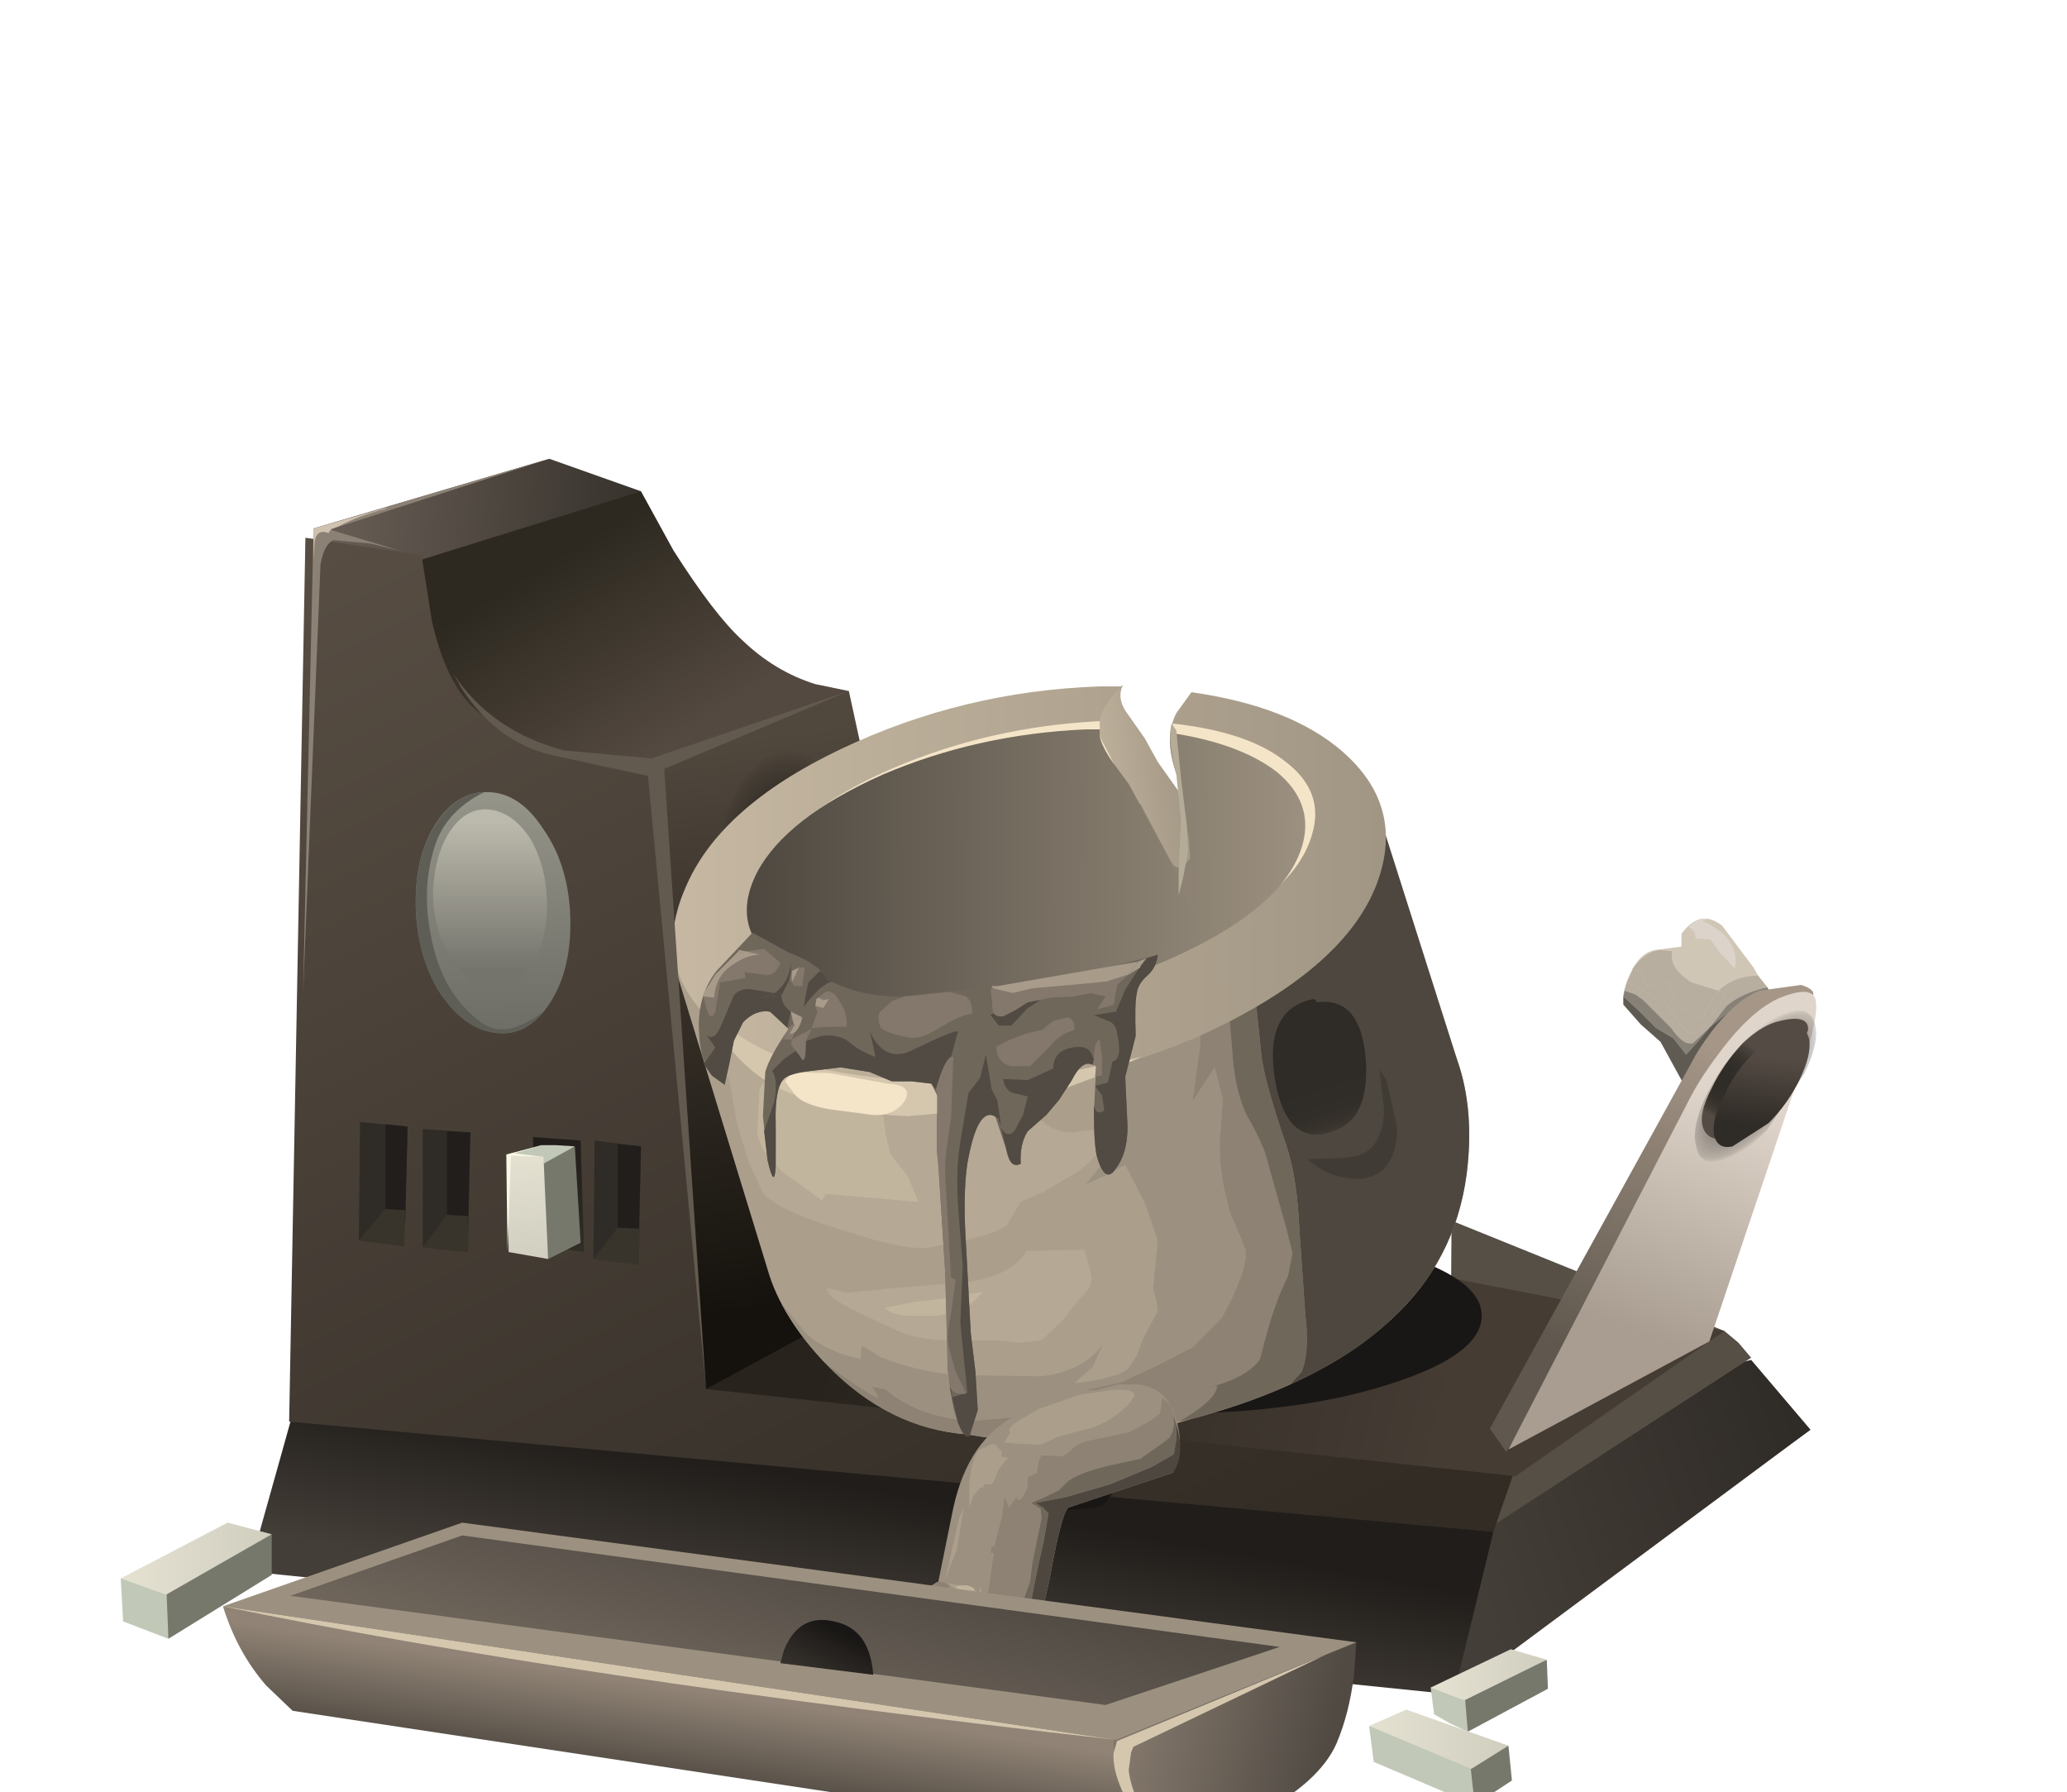 <?xml version="1.0" encoding="UTF-8" standalone="no"?>
<svg xmlns:xlink="http://www.w3.org/1999/xlink" height="77.15px" width="89.0px" xmlns="http://www.w3.org/2000/svg">
  <g transform="matrix(1.0, 0.0, 0.0, 1.0, 0.0, 0.0)">
    <use height="59.55" transform="matrix(1.0, 0.0, 0.0, 1.0, 5.2, 19.75)" width="73.0" xlink:href="#shape0"/>
  </g>
  <defs>
    <g id="shape0" transform="matrix(1.0, 0.0, 0.0, 1.0, -5.2, -19.75)">
      <path d="M77.95 61.55 L62.85 72.45 63.85 62.15 66.85 60.6 75.4 58.55 77.95 61.55" fill="#4a443c" fill-rule="evenodd" stroke="none"/>
      <path d="M77.95 61.55 L62.6 72.95 63.85 62.15 66.85 60.6 75.4 58.55 77.95 61.55" fill="url(#gradient0)" fill-rule="evenodd" stroke="none"/>
      <path d="M75.4 58.45 L62.4 66.9 62.5 52.55 74.25 57.3 74.85 57.8 75.4 58.45" fill="#564f46" fill-rule="evenodd" stroke="none"/>
      <path d="M10.7 67.65 L12.55 61.05 20.25 54.3 64.3 65.95 62.6 72.95 10.7 67.65" fill="url(#gradient1)" fill-rule="evenodd" stroke="none"/>
      <path d="M18.75 25.35 L15.2 26.8 13.5 22.75 23.65 19.75 27.6 21.15 24.6 26.45 18.75 25.35" fill="url(#gradient2)" fill-rule="evenodd" stroke="none"/>
      <path d="M36.55 29.75 L32.15 35.9 19.0 37.4 15.4 24.95 27.6 21.15 29.0 23.7 Q30.75 26.45 31.95 27.55 33.35 28.9 35.1 29.45 L36.55 29.75" fill="url(#gradient3)" fill-rule="evenodd" stroke="none"/>
      <path d="M13.15 23.15 L18.15 23.9 18.6 26.75 Q19.3 29.8 20.8 30.8 23.15 32.45 25.85 33.05 L28.1 33.3 37.3 39.3 64.0 58.3 Q65.75 60.3 65.2 63.35 L64.3 65.95 12.45 61.2 13.15 23.15" fill="url(#gradient4)" fill-rule="evenodd" stroke="none"/>
      <path d="M17.2 23.7 L15.95 23.4 14.35 23.25 Q13.95 23.45 13.8 24.3 L13.05 42.75 13.5 22.75 23.65 19.75 14.2 22.8 17.2 23.7" fill="#8b8175" fill-rule="evenodd" stroke="none"/>
      <path d="M14.6 22.65 L14.2 22.8 14.3 22.8 14.2 22.85 14.15 22.95 Q13.65 22.75 13.55 23.3 L13.5 24.15 13.5 22.75 16.65 21.85 16.6 21.9 Q15.45 22.2 14.6 22.65" fill="#d0c2b0" fill-rule="evenodd" stroke="none"/>
      <path d="M24.55 39.35 Q24.65 41.65 23.7 43.15 22.7 44.7 21.25 44.45 19.9 44.25 18.85 42.6 17.9 40.95 17.9 38.8 17.9 36.75 18.8 35.4 19.7 34.05 21.05 34.1 22.4 34.15 23.4 35.7 24.45 37.2 24.55 39.35" fill="url(#gradient5)" fill-rule="evenodd" stroke="none"/>
      <path d="M17.9 38.8 Q17.9 36.8 18.75 35.5 19.6 34.15 20.85 34.1 19.15 34.95 18.7 36.5 18.15 38.25 18.55 40.25 19.0 42.75 20.7 44.0 21.75 44.8 23.4 43.55 22.45 44.65 21.25 44.45 19.9 44.25 18.85 42.6 17.9 40.95 17.9 38.8" fill="#5e5e57" fill-rule="evenodd" stroke="none"/>
      <path d="M23.55 38.8 Q23.6 40.45 22.85 41.6 22.1 42.7 21.05 42.5 20.0 42.3 19.3 41.05 18.6 39.8 18.65 38.25 18.75 36.7 19.4 35.75 20.1 34.75 21.05 34.85 22.05 34.95 22.8 36.05 23.5 37.2 23.55 38.8" fill="url(#gradient6)" fill-rule="evenodd" stroke="none"/>
      <path d="M65.25 63.55 L30.4 59.8 46.15 49.95 51.5 52.9 74.25 57.3 65.25 63.55" fill="url(#gradient7)" fill-rule="evenodd" stroke="none"/>
      <path d="M63.8 56.6 Q63.85 58.25 60.1 59.5 56.4 60.75 51.1 60.85 45.75 61.0 41.95 59.95 38.15 58.9 38.1 57.25 38.05 55.6 41.8 54.35 45.55 53.1 50.9 52.95 56.25 52.85 60.0 53.9 63.75 55.0 63.8 56.6" fill="#191715" fill-rule="evenodd" stroke="none"/>
      <path d="M44.85 61.95 L45.2 59.55 Q45.2 58.45 45.35 58.0 45.7 57.0 46.6 56.8 L48.35 56.6 52.9 57.6 51.7 58.3 50.35 58.8 48.85 59.3 48.55 60.05 Q48.4 60.4 48.55 61.9 48.55 63.05 48.15 63.7 L47.9 64.3 47.45 64.85 46.25 65.0 45.15 65.0 Q44.65 64.95 44.6 64.35 L44.85 61.95" fill="#191715" fill-rule="evenodd" stroke="none"/>
      <path d="M28.05 33.1 L36.55 29.75 41.75 53.65 30.4 59.8 28.05 33.1" fill="url(#gradient8)" fill-rule="evenodd" stroke="none"/>
      <path d="M37.2 37.9 Q37.3 40.25 36.45 41.9 35.55 43.55 34.2 43.55 32.9 43.6 31.95 42.0 30.95 40.35 30.85 38.05 30.8 35.75 31.7 34.05 32.6 32.4 33.95 32.4 35.25 32.35 36.2 33.95 37.2 35.6 37.2 37.9" fill="url(#gradient9)" fill-rule="evenodd" stroke="none"/>
      <path d="M31.4 37.15 Q31.45 35.85 32.25 34.85 33.05 33.95 34.05 33.95 36.0 34.0 36.45 35.0 L36.55 37.25 Q36.5 40.6 34.65 40.55 33.15 40.5 32.2 39.5 31.4 38.5 31.4 37.15" fill="#492c29" fill-rule="evenodd" stroke="none"/>
      <path d="M32.5 37.15 Q32.55 35.85 33.3 34.9 34.0 33.95 35.05 34.0 36.05 34.05 36.8 35.05 37.5 35.95 37.45 37.3 37.4 38.65 36.65 39.6 35.9 40.5 34.9 40.45 33.9 40.4 33.15 39.45 32.45 38.5 32.5 37.15" fill="#6b3a36" fill-rule="evenodd" stroke="none"/>
      <path d="M47.45 41.4 L34.75 38.9 Q34.15 38.8 33.95 38.05 33.65 37.2 34.1 36.2 34.45 35.55 35.25 35.3 L36.5 35.25 36.8 35.3 36.8 35.25 48.85 37.35 47.45 41.4" fill="#e4d9c9" fill-rule="evenodd" stroke="none"/>
      <path d="M46.7 39.7 L45.2 43.7 33.0 41.0 32.7 40.95 Q32.1 40.85 31.9 40.05 31.65 39.2 32.1 38.25 32.75 37.05 34.5 37.35 L46.7 39.7" fill="#e4d9c9" fill-rule="evenodd" stroke="none"/>
      <path d="M45.8 30.75 L48.35 29.5 Q48.05 30.1 48.6 30.8 L49.3 31.8 49.85 32.8 50.95 34.35 Q51.5 35.2 51.65 36.0 L52.15 38.05 Q52.35 39.45 51.35 39.5 50.75 39.5 50.35 39.1 L49.7 38.3 48.2 35.95 Q48.0 34.45 47.5 33.85 L46.8 33.2 46.15 32.45 Q45.8 31.8 45.8 30.75" fill="url(#gradient10)" fill-rule="evenodd" stroke="none"/>
      <path d="M56.5 32.6 L58.65 34.15 62.75 45.65 Q63.5 47.8 63.15 50.55 62.65 54.3 59.9 56.8 56.9 59.6 51.25 61.1 46.35 62.6 41.65 61.75 38.3 61.5 35.65 58.8 33.65 56.75 33.05 54.65 L29.05 41.6 Q37.6 38.3 39.9 37.55 L43.65 38.45 46.2 35.5 49.1 34.6 50.45 37.15 Q50.65 37.45 50.95 37.3 L51.3 36.9 Q51.4 35.95 50.85 34.1 L56.5 32.6" fill="#ab9f8c" fill-rule="evenodd" stroke="none"/>
      <path d="M48.55 34.8 L48.8 34.7 49.2 39.75 Q50.1 39.6 50.8 41.25 L51.55 43.7 Q51.8 44.45 51.6 45.55 L51.35 47.4 52.3 45.95 52.65 47.3 52.55 48.7 Q52.4 50.35 53.0 52.3 L53.35 53.1 53.65 53.85 Q53.7 54.75 52.6 56.75 L51.35 58.0 49.8 58.8 48.3 59.5 46.7 59.85 48.6 59.9 Q48.35 60.4 47.45 60.6 L46.1 60.8 42.1 61.15 Q39.75 61.15 38.1 59.8 L37.55 59.7 37.85 60.2 Q37.3 60.0 35.5 58.65 34.35 57.45 33.65 56.1 L34.7 57.4 Q35.6 58.2 37.05 58.5 L37.1 57.95 Q37.2 57.95 37.95 58.45 L38.0 58.45 Q39.95 59.2 41.7 59.2 L44.85 59.25 Q46.7 59.0 47.5 57.85 L47.05 58.85 46.25 59.55 Q48.0 59.35 48.55 58.95 L48.95 58.35 49.2 57.65 49.85 56.45 49.8 56.0 49.65 55.5 49.75 54.45 49.85 53.4 49.3 51.8 48.45 50.15 47.6 50.6 46.75 51.0 47.45 50.1 Q48.05 49.55 48.1 49.05 48.2 47.9 47.55 46.85 L46.9 46.1 46.45 45.25 46.3 44.2 45.4 42.8 44.35 41.3 48.55 34.8" fill="#9c9180" fill-rule="evenodd" stroke="none"/>
      <path d="M50.85 34.1 L53.05 33.5 52.85 38.05 Q51.75 38.45 52.05 39.95 L52.8 42.25 53.05 45.15 Q53.15 46.95 53.7 48.05 54.45 49.35 54.6 50.1 L55.4 52.95 55.65 53.95 55.45 54.95 Q54.9 56.05 54.5 57.55 L54.25 58.5 Q53.7 59.35 51.75 59.8 L52.4 59.65 Q52.4 60.25 50.75 61.2 46.1 62.55 41.65 61.75 38.2 61.5 35.5 58.65 37.3 60.0 37.85 60.2 L37.55 59.7 38.1 59.8 Q39.75 61.15 42.1 61.15 L46.1 60.8 47.45 60.6 Q48.35 60.4 48.6 59.9 L46.7 59.85 48.3 59.5 49.8 58.8 51.35 58.0 52.6 56.75 Q53.7 54.75 53.65 53.85 L53.35 53.1 53.0 52.3 Q52.4 50.35 52.55 48.7 L52.65 47.3 52.3 45.95 51.35 47.4 51.6 45.55 Q51.8 44.45 51.55 43.7 L50.8 41.25 Q50.1 39.6 49.2 39.75 L48.8 34.7 49.1 34.6 50.45 37.15 Q50.65 37.45 50.95 37.3 L51.3 36.9 Q51.4 35.95 50.85 34.1" fill="#8d8273" fill-rule="evenodd" stroke="none"/>
      <path d="M57.2 36.9 L55.0 37.4 Q53.85 37.95 53.65 39.05 L53.85 40.95 54.3 45.3 Q54.4 46.45 55.4 49.35 55.85 50.7 55.95 52.95 L56.2 56.55 Q56.4 58.15 56.05 59.05 L55.55 59.6 Q53.7 60.45 51.25 61.1 L50.75 61.2 Q52.4 60.25 52.4 59.65 L51.75 59.8 Q53.7 59.35 54.25 58.5 L54.5 57.55 Q54.9 56.05 55.45 54.95 L55.65 53.95 55.4 52.95 54.6 50.1 Q54.45 49.35 53.7 48.05 53.15 46.95 53.05 45.15 L52.8 42.25 52.05 39.95 Q51.75 38.45 52.85 38.05 L53.05 33.5 56.5 32.6 56.95 32.9 54.7 36.5 56.05 36.35 Q56.85 36.25 57.2 36.9" fill="#70675b" fill-rule="evenodd" stroke="none"/>
      <path d="M55.0 37.4 L57.2 36.9 Q56.85 36.25 56.05 36.35 L54.7 36.5 56.95 32.9 59.25 34.65 62.75 45.65 Q63.5 47.8 63.15 50.55 62.65 54.3 59.9 56.8 58.25 58.4 55.55 59.6 L56.05 59.05 Q56.4 58.15 56.2 56.55 L55.95 52.95 Q55.85 50.7 55.4 49.35 54.4 46.45 54.3 45.3 L53.85 40.95 53.65 39.05 Q53.85 37.95 55.0 37.4" fill="#4d473f" fill-rule="evenodd" stroke="none"/>
      <path d="M33.75 46.2 Q32.9 46.4 32.7 46.9 L32.65 47.8 32.6 48.7 Q32.7 49.6 33.7 50.45 L35.4 51.7 35.55 51.4 39.55 51.75 39.1 50.65 38.35 49.7 38.15 48.9 38.05 48.1 37.3 46.8 Q36.65 46.15 35.95 46.2 L35.2 45.95 33.75 46.2 M46.15 48.75 L46.95 48.65 Q47.35 48.6 47.4 49.15 47.45 49.65 46.4 50.45 L44.95 51.3 43.95 51.75 43.35 52.75 Q42.9 53.1 41.7 53.35 L40.05 53.7 Q39.1 53.85 36.9 53.15 33.45 52.15 32.85 51.35 L32.25 50.05 31.75 48.45 31.4 46.45 31.0 46.0 30.8 44.6 31.5 44.5 33.2 44.35 34.85 44.8 36.35 45.1 37.85 45.45 38.7 45.8 39.45 46.2 41.4 46.55 43.4 46.85 44.15 47.3 44.55 47.95 Q45.25 48.75 46.15 48.75" fill="#b5a894" fill-rule="evenodd" stroke="none"/>
      <path d="M41.5 56.45 L42.35 55.6 40.6 55.9 39.3 56.05 38.1 56.3 Q38.35 56.6 39.1 56.65 L40.25 56.65 41.5 56.45 M42.9 57.7 L40.6 57.7 Q39.4 57.65 38.45 57.2 L36.75 56.4 Q35.55 55.8 35.6 55.45 L36.5 55.65 38.5 55.45 41.65 55.2 Q43.6 54.9 44.2 53.85 L46.7 53.8 47.0 54.95 Q47.05 55.4 46.5 55.9 L45.7 56.9 44.85 57.7 43.9 57.8 42.9 57.7" fill="#b5a894" fill-rule="evenodd" stroke="none"/>
      <path d="M35.55 51.4 L35.4 51.7 33.7 50.45 Q32.7 49.6 32.6 48.7 L32.65 47.8 32.7 46.9 Q32.9 46.4 33.75 46.2 L35.2 45.95 35.95 46.2 Q36.65 46.15 37.3 46.8 L38.05 48.1 38.15 48.9 38.35 49.7 39.1 50.65 39.55 51.75 35.55 51.4" fill="#c2b59e" fill-rule="evenodd" stroke="none"/>
      <path d="M38.1 56.3 L39.3 56.05 40.6 55.9 42.35 55.6 41.5 56.45 40.25 56.65 39.1 56.65 Q38.35 56.6 38.1 56.3" fill="#c2b59e" fill-rule="evenodd" stroke="none"/>
      <path d="M47.35 29.55 L48.3 29.55 Q47.1 30.7 47.35 31.7 47.45 32.15 47.9 32.8 L48.6 33.75 50.4 37.05 Q50.3 37.2 50.35 37.35 L51.1 39.45 Q51.25 39.8 51.6 39.75 L52.0 39.35 51.9 38.1 Q51.65 37.15 52.0 36.95 52.4 36.75 52.15 36.35 51.9 35.95 51.55 36.15 L51.3 36.35 51.1 34.8 50.65 33.3 Q50.1 31.75 50.65 30.7 L51.3 29.8 Q55.55 30.4 57.8 32.35 60.15 34.4 59.55 37.15 58.75 40.8 53.55 43.65 48.3 46.55 41.75 46.8 35.1 47.15 31.45 44.6 27.85 42.05 29.5 38.25 30.95 34.75 36.2 32.25 41.45 29.75 47.35 29.55" fill="url(#gradient11)" fill-rule="evenodd" stroke="none"/>
      <path d="M55.3 32.75 Q57.05 34.05 56.5 35.9 55.85 38.3 51.8 40.35 47.65 42.3 42.6 42.65 37.35 42.95 34.6 41.35 31.8 39.7 33.15 37.15 34.4 34.8 38.5 33.05 42.6 31.3 47.25 31.05 L47.35 31.05 47.35 31.7 48.1 33.15 Q47.85 33.4 48.0 33.7 L49.25 36.9 50.75 39.9 Q50.95 40.15 51.25 40.1 L51.6 39.75 51.9 38.5 Q52.25 38.7 52.5 38.35 53.2 37.05 52.35 35.2 L50.55 32.3 50.4 32.15 50.5 31.15 Q53.7 31.5 55.3 32.75" fill="#f5e5c8" fill-rule="evenodd" stroke="none"/>
      <path d="M55.0 33.25 Q56.55 34.55 56.1 36.3 55.45 38.8 51.3 40.85 47.2 42.9 42.1 43.2 36.85 43.55 34.0 41.85 31.25 40.2 32.6 37.55 33.85 35.2 38.0 33.35 42.1 31.6 46.75 31.4 L47.35 31.4 47.35 31.7 Q47.45 32.15 47.9 32.8 L48.6 33.75 50.45 37.15 Q51.3 39.45 51.35 39.05 L51.2 36.15 50.65 33.3 Q50.3 32.2 50.4 31.55 53.4 32.0 55.0 33.25" fill="url(#gradient12)" fill-rule="evenodd" stroke="none"/>
      <path d="M49.15 45.5 L47.35 46.3 43.7 47.65 39.1 48.05 Q36.45 47.95 34.25 47.15 32.45 46.5 31.25 44.9 L30.4 43.55 31.3 44.2 Q33.15 45.65 35.8 46.1 40.4 46.95 45.25 46.3 L49.15 45.5" fill="#d5c7ae" fill-rule="evenodd" stroke="none"/>
      <path d="M34.1 46.15 L35.75 46.2 38.2 46.65 Q39.35 46.7 38.95 47.4 38.5 48.05 37.6 48.0 L35.7 47.75 Q34.6 47.55 34.25 47.15 L33.8 46.55 34.1 46.15" fill="#f5e5c8" fill-rule="evenodd" stroke="none"/>
      <path d="M50.65 31.45 L50.85 33.5 51.1 35.5 51.15 36.65 50.95 37.75 50.75 38.55 50.75 37.55 50.85 35.3 50.65 33.35 Q50.25 31.75 50.45 31.15 L50.65 31.45" fill="#b5ac98" fill-rule="evenodd" stroke="none"/>
      <path d="M49.4 42.0 Q49.0 42.35 48.95 42.75 48.85 43.15 48.9 44.6 L48.45 46.35 48.55 48.5 Q48.55 49.65 48.05 50.3 47.6 51.0 47.25 49.85 47.1 49.35 47.1 47.9 L47.2 45.9 Q46.65 45.5 46.15 46.5 L45.6 47.35 45.05 48.0 44.25 48.7 Q43.9 49.25 43.95 50.1 43.5 50.35 43.3 49.4 L42.85 48.05 Q42.1 47.55 41.65 50.1 41.45 51.45 41.6 53.7 L41.8 57.4 42.0 59.05 42.1 60.7 41.75 61.8 Q41.55 62.0 41.25 61.25 40.85 60.2 40.8 58.2 L40.7 54.8 40.4 50.1 Q40.3 49.4 40.35 48.1 L40.4 47.25 40.1 46.65 39.25 46.55 38.4 46.55 37.45 46.15 36.2 45.95 34.95 46.1 Q34.0 46.2 33.75 46.45 33.35 46.85 33.4 48.4 L33.4 50.2 Q33.35 51.25 33.05 49.95 L32.85 48.05 32.95 46.15 Q33.15 45.45 33.95 44.3 L33.6 43.9 33.15 43.55 Q32.55 43.45 32.0 44.0 L31.6 44.8 31.4 45.8 31.2 46.7 30.65 46.3 Q30.15 45.7 30.1 44.45 30.0 42.9 30.85 41.8 L32.4 40.15 33.95 41.0 Q35.0 41.4 35.45 41.9 L35.65 42.2 35.7 42.2 Q37.0 42.9 38.8 42.9 L42.05 42.55 45.95 42.1 49.85 41.1 Q49.8 41.65 49.4 42.0" fill="#70675b" fill-rule="evenodd" stroke="none"/>
      <path d="M34.05 43.55 L33.9 44.25 33.15 43.55 Q32.55 43.45 32.0 44.0 L31.6 44.8 31.4 45.8 31.2 46.7 30.65 46.3 30.3 45.8 30.8 45.1 30.35 44.45 Q30.7 44.95 31.05 44.15 L31.6 42.85 Q31.9 42.5 32.4 42.6 L33.35 42.75 32.7 42.95 33.65 42.85 Q33.65 43.25 34.05 43.55" fill="#514b43" fill-rule="evenodd" stroke="none"/>
      <path d="M34.95 46.1 Q34.0 46.2 33.75 46.45 33.35 46.85 33.4 48.4 L33.4 50.2 Q33.35 51.25 33.05 49.95 L32.9 48.7 33.35 47.4 Q33.5 46.45 33.25 46.1 L33.75 45.6 34.25 45.25 34.75 44.8 35.35 44.6 Q36.1 44.5 36.55 44.85 37.0 45.25 37.7 45.5 L37.45 44.4 Q38.1 45.8 39.3 45.2 41.05 44.35 41.25 44.4 L40.95 45.5 Q40.65 45.65 40.3 46.9 L40.1 46.65 39.25 46.55 38.4 46.55 37.45 46.15 36.2 45.95 34.95 46.1" fill="#514b43" fill-rule="evenodd" stroke="none"/>
      <path d="M34.6 43.35 L34.8 42.3 35.3 41.8 35.45 41.9 35.65 42.2 35.7 42.2 35.85 42.25 Q35.35 42.35 34.6 43.35" fill="#514b43" fill-rule="evenodd" stroke="none"/>
      <path d="M42.45 45.4 L42.7 46.9 42.95 47.4 43.1 48.45 43.0 48.25 43.0 48.15 42.9 48.1 Q42.1 47.55 41.65 50.1 41.45 51.45 41.6 53.7 L41.8 57.4 42.0 59.05 42.1 60.7 41.75 61.8 Q41.55 62.0 41.25 61.25 L40.9 59.75 40.95 59.8 41.0 60.15 41.65 59.95 41.35 56.95 41.45 54.5 41.25 51.85 Q41.15 50.35 41.35 49.15 L41.7 47.05 42.2 46.4 42.45 45.4" fill="#514b43" fill-rule="evenodd" stroke="none"/>
      <path d="M47.05 45.5 L47.1 45.6 47.05 45.85 Q46.6 45.6 46.15 46.5 L45.6 47.35 45.05 48.0 44.25 48.7 Q43.9 49.25 43.95 50.1 43.55 50.3 43.4 49.75 L43.1 48.55 Q43.4 49.05 43.7 48.65 L44.05 48.0 44.25 47.2 43.6 47.05 Q43.25 46.9 43.2 46.45 L44.25 46.5 45.35 46.0 Q45.35 45.25 46.15 45.1 46.9 44.95 47.05 45.5" fill="#514b43" fill-rule="evenodd" stroke="none"/>
      <path d="M49.4 41.25 L49.85 41.1 Q49.8 41.65 49.4 42.0 49.0 42.35 48.95 42.75 48.85 43.15 48.9 44.6 L48.45 46.35 48.55 48.5 Q48.55 49.65 48.05 50.3 47.6 51.0 47.25 49.85 47.1 49.4 47.1 47.6 47.2 48.05 47.55 47.8 L47.45 47.15 47.15 46.75 47.7 46.6 47.9 45.7 Q48.35 45.6 48.1 44.5 48.05 44.05 47.7 43.95 L47.1 43.7 48.05 43.55 48.45 42.6 49.1 41.6 49.4 41.25" fill="#514b43" fill-rule="evenodd" stroke="none"/>
      <path d="M43.75 43.0 L45.1 42.85 44.25 43.4 43.55 44.15 43.0 44.15 42.65 43.7 43.2 43.35 Q43.6 43.0 43.75 43.0" fill="#514b43" fill-rule="evenodd" stroke="none"/>
      <path d="M33.35 42.75 Q34.0 42.3 34.05 41.4 L34.05 41.9 34.0 42.15 33.65 42.85 33.6 42.75 33.35 42.75" fill="#514b43" fill-rule="evenodd" stroke="none"/>
      <path d="M33.65 42.85 L32.7 42.95 33.35 42.75 33.6 42.75 33.65 42.85" fill="#514b43" fill-rule="evenodd" stroke="none"/>
      <path d="M31.6 41.5 Q32.2 41.1 32.75 41.1 L32.1 40.95 32.9 40.85 33.6 41.45 Q33.35 42.1 32.85 41.95 L32.05 41.85 32.1 42.1 31.0 42.3 30.8 43.55 Q30.55 44.1 30.35 43.15 L30.3 42.9 30.75 42.95 Q30.8 42.0 31.6 41.5" fill="#83786b" fill-rule="evenodd" stroke="none"/>
      <path d="M35.45 43.4 L35.7 43.0 35.45 43.05 35.25 42.95 35.15 43.0 35.55 42.7 Q35.85 42.6 36.15 43.1 36.5 43.6 36.45 44.2 L35.75 44.2 35.0 44.25 34.95 44.3 34.95 44.25 35.2 43.55 35.1 43.3 35.45 43.4 M34.0 44.2 L34.15 44.1 34.25 44.35 34.1 44.75 33.7 44.75 34.0 44.2 M34.1 44.75 L34.35 44.6 34.95 44.3 34.7 44.8 Q34.7 45.9 34.5 45.55 L34.05 44.95 34.1 44.75" fill="#83786b" fill-rule="evenodd" stroke="none"/>
      <path d="M34.05 41.9 L34.1 41.8 34.1 42.3 34.4 41.65 34.65 41.65 34.6 42.0 34.55 42.45 34.2 42.45 34.0 42.15 34.05 41.95 34.05 41.9" fill="#83786b" fill-rule="evenodd" stroke="none"/>
      <path d="M41.6 42.9 Q41.9 43.15 41.85 43.65 41.45 43.65 40.45 44.25 39.6 44.8 39.05 44.65 38.05 44.45 37.9 44.2 37.75 43.8 37.9 43.55 L38.4 43.1 38.95 42.9 40.9 42.7 41.05 42.75 41.6 42.9" fill="#83786b" fill-rule="evenodd" stroke="none"/>
      <path d="M48.1 42.4 L47.95 43.25 47.25 43.45 47.6 42.9 46.95 42.75 46.25 42.9 45.25 42.95 44.25 43.15 43.7 43.5 43.2 43.75 Q42.85 43.8 42.75 43.55 L42.65 42.55 42.75 42.55 43.6 42.75 44.45 42.55 46.7 42.35 47.65 42.25 48.6 41.95 48.1 42.4" fill="#83786b" fill-rule="evenodd" stroke="none"/>
      <path d="M42.9 45.05 Q44.05 44.45 44.85 44.35 L45.35 43.95 45.95 43.8 Q46.3 43.85 46.25 44.35 45.65 44.5 45.25 45.0 L44.35 45.9 43.5 45.9 Q42.9 45.7 42.9 45.05" fill="#83786b" fill-rule="evenodd" stroke="none"/>
      <path d="M47.45 46.3 L47.15 46.35 47.2 45.9 47.1 45.85 47.1 45.6 Q47.1 44.85 47.35 44.75 L47.45 45.5 47.45 46.3" fill="#83786b" fill-rule="evenodd" stroke="none"/>
      <path d="M47.1 45.6 L47.1 45.85 47.05 45.85 47.1 45.6" fill="#83786b" fill-rule="evenodd" stroke="none"/>
      <path d="M40.35 47.1 L40.95 45.5 41.05 45.5 40.95 48.15 Q40.65 49.9 40.7 50.65 L40.95 55.0 41.15 55.1 40.95 56.55 Q40.75 57.4 40.85 58.0 L41.15 59.05 41.6 60.0 Q41.1 60.05 40.95 59.8 L40.8 59.0 40.7 54.8 40.4 50.1 Q40.3 49.4 40.35 48.1 L40.35 47.1" fill="#83786b" fill-rule="evenodd" stroke="none"/>
      <path d="M40.95 45.5 L40.35 47.1 40.3 46.9 Q40.65 45.65 40.95 45.5" fill="#83786b" fill-rule="evenodd" stroke="none"/>
      <path d="M48.6 41.95 L49.0 41.4 49.35 41.25 49.1 41.6 49.1 41.65 48.6 41.95" fill="#a89b8a" fill-rule="evenodd" stroke="none"/>
      <path d="M42.95 42.45 L42.75 42.55 42.7 42.45 42.95 42.45" fill="#a89b8a" fill-rule="evenodd" stroke="none"/>
      <path d="M44.45 42.55 L43.6 42.75 42.75 42.55 42.95 42.45 49.0 41.4 48.6 41.95 47.65 42.25 46.7 42.35 44.45 42.55" fill="#a89b8a" fill-rule="evenodd" stroke="none"/>
      <path d="M35.1 43.3 L35.15 43.05 35.15 43.0 35.25 42.95 35.45 43.05 35.7 43.0 35.45 43.4 35.1 43.3" fill="#a89b8a" fill-rule="evenodd" stroke="none"/>
      <path d="M34.55 43.8 L34.25 43.9 34.15 44.0 34.05 43.55 34.55 43.8" fill="#a89b8a" fill-rule="evenodd" stroke="none"/>
      <path d="M34.0 44.5 L34.2 44.15 34.15 44.0 34.25 43.9 34.55 43.8 Q34.35 44.55 34.0 44.5" fill="#a89b8a" fill-rule="evenodd" stroke="none"/>
      <path d="M32.1 40.95 L31.9 41.05 31.8 40.95 31.8 40.9 32.1 40.95" fill="#a89b8a" fill-rule="evenodd" stroke="none"/>
      <path d="M31.8 40.95 L31.9 41.05 32.1 40.95 32.75 41.1 Q32.2 41.1 31.6 41.5 30.8 42.0 30.75 42.95 L30.3 42.9 30.3 42.75 30.8 41.95 31.8 40.95" fill="#a89b8a" fill-rule="evenodd" stroke="none"/>
      <path d="M34.1 42.3 L34.1 41.8 34.4 41.65 34.1 42.3" fill="#a89b8a" fill-rule="evenodd" stroke="none"/>
      <path d="M56.6 43.0 L56.7 43.15 Q58.55 42.9 58.8 45.5 59.0 47.95 57.65 48.6 55.45 49.6 54.9 46.5 54.4 43.4 56.6 43.0" fill="url(#gradient13)" fill-rule="evenodd" stroke="none"/>
      <path d="M59.4 46.05 L59.7 46.5 60.15 48.5 Q60.2 49.7 59.55 50.35 58.95 50.9 57.9 50.7 57.0 50.55 56.3 49.9 L57.75 49.85 Q58.7 49.8 59.05 49.4 59.55 48.9 59.6 47.8 L59.4 46.05" fill="#403c35" fill-rule="evenodd" stroke="none"/>
      <path d="M35.95 70.75 L40.4 68.1 41.05 64.9 Q41.7 61.95 43.8 60.9 45.05 60.35 46.75 59.95 L48.15 59.6 49.05 59.6 Q50.0 59.75 50.4 60.5 50.95 61.65 50.75 62.7 L50.5 63.4 46.0 64.9 Q45.7 65.15 45.2 67.95 L44.6 70.6 Q44.2 72.0 43.4 72.5 L39.95 74.4 35.95 70.75" fill="#9c9180" fill-rule="evenodd" stroke="none"/>
      <path d="M44.25 64.05 L44.25 63.6 44.65 63.4 Q44.7 62.85 44.85 62.65 L45.75 62.7 46.1 62.45 Q46.4 62.1 47.0 62.0 L48.65 61.65 49.55 61.15 49.95 60.85 50.05 60.2 50.05 60.15 50.4 60.5 50.5 60.8 Q50.65 61.45 50.35 61.9 L49.95 62.2 49.1 62.8 47.95 63.05 Q46.35 63.4 45.9 63.85 L45.6 64.15 45.0 64.45 44.4 64.7 44.8 64.95 44.85 65.35 44.45 67.3 44.35 68.1 44.1 68.8 43.6 69.55 43.25 69.75 42.85 69.9 42.85 69.85 42.6 69.5 42.5 68.95 42.65 67.85 42.8 66.85 42.65 66.85 42.7 66.55 42.8 66.6 43.15 65.3 43.25 64.45 43.45 64.9 43.8 64.4 Q43.75 64.7 44.0 64.5 L44.25 64.05" fill="#8d8273" fill-rule="evenodd" stroke="none"/>
      <path d="M40.6 68.85 L39.75 68.6 39.5 68.65 40.35 68.1 Q41.0 68.1 40.85 68.55 L41.05 68.6 41.4 69.05 41.3 69.0 40.6 68.85" fill="#8d8273" fill-rule="evenodd" stroke="none"/>
      <path d="M38.3 70.55 L38.55 69.25 38.55 69.5 Q38.6 70.15 39.5 72.35 L40.55 74.1 39.95 74.4 38.45 73.0 Q38.15 71.75 38.3 70.55" fill="#70675b" fill-rule="evenodd" stroke="none"/>
      <path d="M40.6 68.85 L41.3 69.0 41.4 69.05 41.6 69.4 41.35 69.25 40.15 68.85 Q39.3 68.85 39.1 69.15 38.75 69.6 39.2 70.45 40.1 72.05 42.05 73.35 L40.55 74.1 39.5 72.35 Q38.6 70.15 38.55 69.5 L38.55 69.25 39.5 68.65 39.75 68.6 40.6 68.85" fill="#70675b" fill-rule="evenodd" stroke="none"/>
      <path d="M44.6 64.7 L44.9 64.9 45.15 65.15 44.95 66.3 44.6 67.9 44.25 69.7 44.0 70.4 Q43.8 70.5 43.1 70.2 L42.85 69.9 43.25 69.75 43.6 69.55 44.1 68.8 44.35 68.1 44.45 67.3 44.85 65.35 44.8 64.95 44.4 64.7 45.0 64.45 45.6 64.15 45.9 63.85 Q46.35 63.4 47.95 63.05 L49.1 62.8 49.95 62.2 50.35 61.9 Q50.65 61.45 50.5 60.8 L50.65 61.3 50.65 61.95 50.55 62.6 49.6 63.15 47.8 63.9 45.9 64.45 44.6 64.7" fill="#70675b" fill-rule="evenodd" stroke="none"/>
      <path d="M42.1 69.2 L42.55 69.6 42.45 69.7 42.15 69.4 42.1 69.2" fill="#4d473f" fill-rule="evenodd" stroke="none"/>
      <path d="M41.75 68.9 L41.8 68.95 42.1 69.35 42.05 69.3 41.4 69.05 41.05 68.6 41.75 68.9" fill="#4d473f" fill-rule="evenodd" stroke="none"/>
      <path d="M42.55 69.6 L42.55 69.55 42.6 69.5 42.85 69.85 42.85 69.9 42.45 69.7 42.55 69.6" fill="#4d473f" fill-rule="evenodd" stroke="none"/>
      <path d="M42.25 69.6 L42.2 69.4 42.45 69.7 42.3 69.8 42.2 69.5 42.25 69.6" fill="#4d473f" fill-rule="evenodd" stroke="none"/>
      <path d="M44.95 66.3 L45.15 65.15 44.9 64.9 44.6 64.7 45.9 64.45 47.8 63.9 49.6 63.15 50.55 62.6 50.65 61.95 50.65 61.3 Q51.05 62.65 50.5 63.4 L46.0 64.9 Q45.7 65.15 45.2 67.95 L44.6 70.6 Q44.2 72.0 43.4 72.5 L42.05 73.35 Q40.1 72.05 39.2 70.45 38.75 69.6 39.1 69.15 39.3 68.85 40.15 68.85 L41.35 69.25 41.6 69.4 41.4 69.05 42.05 69.3 42.15 69.35 42.3 69.8 42.45 69.7 42.85 69.9 43.1 70.2 Q43.8 70.5 44.0 70.4 L44.25 69.7 44.6 67.9 44.95 66.3" fill="#4d473f" fill-rule="evenodd" stroke="none"/>
      <path d="M43.9 62.15 L43.25 62.1 43.5 61.65 Q43.3 61.5 43.95 61.1 L44.75 60.65 46.45 60.05 47.8 59.85 Q48.85 59.75 48.85 60.1 L48.6 60.45 Q47.7 61.35 46.65 61.55 L45.55 61.85 44.8 62.2 43.9 62.15" fill="#ab9f8c" fill-rule="evenodd" stroke="none"/>
      <path d="M42.2 64.05 L41.9 64.4 41.75 64.9 Q41.7 63.9 41.8 63.4 41.95 62.3 42.5 62.3 L42.5 62.25 42.8 62.15 43.15 62.5 43.1 62.7 43.4 62.75 43.0 63.25 42.85 63.65 42.7 63.9 42.4 63.9 42.3 64.05 42.2 64.05" fill="#ab9f8c" fill-rule="evenodd" stroke="none"/>
      <path d="M40.7 68.0 L41.15 66.0 41.3 65.35 41.5 64.9 41.2 66.7 40.7 68.0" fill="#ab9f8c" fill-rule="evenodd" stroke="none"/>
      <path d="M41.3 68.25 L41.15 68.3 Q41.3 68.55 41.85 68.65 L42.1 69.2 41.65 68.75 41.3 68.55 40.8 68.15 41.3 68.25" fill="#ab9f8c" fill-rule="evenodd" stroke="none"/>
      <path d="M41.95 68.7 L42.0 68.5 42.15 68.6 42.2 68.3 42.55 69.5 41.95 68.7" fill="#ab9f8c" fill-rule="evenodd" stroke="none"/>
      <path d="M42.55 69.5 L42.55 69.6 42.1 69.2 41.85 68.65 41.95 68.7 42.55 69.5" fill="#ab9f8c" fill-rule="evenodd" stroke="none"/>
      <path d="M41.9 68.35 L42.0 68.5 41.3 68.25 41.65 68.25 41.9 68.35" fill="#c2b59e" fill-rule="evenodd" stroke="none"/>
      <path d="M41.85 68.65 Q41.3 68.55 41.15 68.3 L41.3 68.25 42.0 68.5 41.95 68.7 41.8 68.55 41.85 68.65" fill="#c2b59e" fill-rule="evenodd" stroke="none"/>
      <path d="M51.45 70.1 L58.4 70.7 58.3 72.1 Q58.1 73.75 57.55 75.05 56.8 76.75 54.1 78.15 51.25 79.7 49.4 79.0 47.85 78.35 46.2 74.65 L44.9 71.05 51.45 70.1" fill="url(#gradient14)" fill-rule="evenodd" stroke="none"/>
      <path d="M9.6 69.15 L37.85 72.85 47.95 74.4 47.95 75.4 48.25 77.05 Q49.3 79.15 50.0 79.3 L12.6 73.65 11.45 72.55 Q10.2 71.1 9.6 69.15" fill="url(#gradient15)" fill-rule="evenodd" stroke="none"/>
      <path d="M9.6 69.15 L48.05 74.9 Q24.2 72.2 9.6 69.15" fill="#d5c7ae" fill-rule="evenodd" stroke="none"/>
      <path d="M57.05 71.25 L48.8 75.2 48.7 75.45 48.6 76.2 Q48.65 76.95 49.45 78.6 49.0 78.55 48.3 77.05 47.9 76.15 47.95 75.45 L48.1 74.95 57.05 71.25" fill="#d5c7ae" fill-rule="evenodd" stroke="none"/>
      <path d="M19.9 65.55 L58.4 70.7 48.05 74.9 9.6 69.15 19.9 65.55" fill="#9c9180" fill-rule="evenodd" stroke="none"/>
      <path d="M19.9 66.1 L55.1 70.9 47.6 73.4 12.5 68.7 19.9 66.1" fill="url(#gradient16)" fill-rule="evenodd" stroke="none"/>
      <path d="M37.6 72.1 L33.6 71.6 33.75 71.05 Q34.4 69.45 35.9 69.8 37.45 70.1 37.6 72.1" fill="url(#gradient17)" fill-rule="evenodd" stroke="none"/>
      <path d="M19.85 29.6 L19.55 29.05 Q21.15 31.45 24.25 32.3 L28.05 32.65 36.55 29.75 28.6 33.1 30.4 59.8 27.9 33.4 23.95 32.55 Q21.45 32.05 19.85 29.6" fill="#62594f" fill-rule="evenodd" stroke="none"/>
      <path d="M72.4 40.2 Q73.2 39.1 74.15 39.85 L75.5 41.65 76.6 43.55 76.7 44.9 76.5 46.4 72.65 46.95 71.5 44.85 70.65 44.1 69.9 43.25 Q69.8 42.65 70.3 41.7 70.7 41.0 71.25 40.9 L72.4 40.75 72.4 40.2" fill="#d0c6b6" fill-rule="evenodd" stroke="none"/>
      <path d="M71.75 43.2 L72.4 44.15 Q72.8 44.7 73.25 44.35 L73.7 43.7 74.35 42.8 74.0 42.65 74.1 42.55 Q74.8 42.0 75.7 42.0 L76.1 42.5 Q75.0 42.75 74.35 43.3 L73.65 44.2 72.9 44.9 Q72.5 45.05 71.95 44.25 L70.75 43.05 70.4 42.8 69.95 42.65 70.05 42.3 70.15 42.35 70.95 42.75 71.75 43.2" fill="#b7aea0" fill-rule="evenodd" stroke="none"/>
      <path d="M70.6 43.55 L69.9 42.9 69.95 42.65 70.4 42.8 70.75 43.05 71.95 44.25 Q72.5 45.05 72.9 44.9 L73.65 44.2 74.35 43.3 Q75.0 42.75 76.1 42.5 L76.35 43.0 Q75.75 42.8 74.7 43.35 L73.65 44.2 73.1 44.85 72.6 45.4 72.05 44.7 71.3 44.25 70.6 43.55" fill="#878177" fill-rule="evenodd" stroke="none"/>
      <path d="M75.9 46.5 L76.0 46.4 76.55 45.85 76.5 46.4 75.9 46.5" fill="#878177" fill-rule="evenodd" stroke="none"/>
      <path d="M70.65 44.1 L69.9 43.25 69.9 42.9 70.6 43.55 71.3 44.25 72.05 44.7 72.6 45.4 73.1 44.85 73.65 44.2 74.7 43.35 Q75.75 42.8 76.35 43.0 L76.6 43.55 Q76.85 44.35 76.55 45.85 L76.0 46.4 75.9 46.5 72.65 46.95 71.5 44.85 70.65 44.1" fill="#5f5b53" fill-rule="evenodd" stroke="none"/>
      <path d="M71.45 40.9 L72.0 40.95 Q71.85 41.7 72.85 42.3 L74.0 42.65 73.55 43.3 Q73.45 43.45 73.3 43.95 L72.45 43.4 Q71.85 42.9 71.9 42.25 L71.15 42.45 70.9 42.4 70.85 42.2 70.65 41.8 70.3 41.75 70.3 41.7 Q70.8 41.0 71.45 40.9" fill="#b7aea0" fill-rule="evenodd" stroke="none"/>
      <path d="M71.15 42.45 L71.9 42.25 Q71.85 42.9 72.45 43.4 L73.3 43.95 Q73.45 43.45 73.55 43.3 L74.0 42.65 74.35 42.8 73.7 43.7 73.25 44.35 Q72.8 44.7 72.4 44.15 L71.75 43.2 70.95 42.75 70.15 42.35 70.05 42.3 70.3 41.75 70.65 41.8 70.85 42.2 70.9 42.4 71.15 42.45" fill="#b7aea0" fill-rule="evenodd" stroke="none"/>
      <path d="M73.0 40.4 Q73.05 40.1 72.7 39.9 73.1 39.5 73.55 39.55 L73.3 39.65 Q73.9 39.9 74.35 40.35 74.85 41.0 74.7 41.7 L74.0 40.95 73.65 40.45 73.0 40.4" fill="#dcd4ca" fill-rule="evenodd" stroke="none"/>
      <path d="M75.75 42.65 L77.55 42.4 Q78.2 42.6 78.05 42.9 L64.85 62.5 64.15 61.5 71.95 47.35 73.05 45.35 Q74.4 43.2 75.75 42.65" fill="url(#gradient18)" fill-rule="evenodd" stroke="none"/>
      <path d="M76.65 42.95 Q77.9 42.45 78.15 42.95 78.35 43.5 77.8 45.3 L73.6 57.75 64.95 62.4 72.7 47.4 Q73.15 46.5 73.9 45.5 75.35 43.5 76.65 42.95" fill="url(#gradient19)" fill-rule="evenodd" stroke="none"/>
      <path d="M77.7 46.2 L76.05 48.7 Q74.95 49.8 74.1 49.95 73.2 50.2 73.05 49.4 72.8 48.65 73.4 47.3 74.05 45.95 75.05 44.85 76.15 43.7 77.0 43.55 77.95 43.3 78.15 44.1 78.35 44.85 77.7 46.2" fill="url(#gradient20)" fill-rule="evenodd" stroke="none"/>
      <path d="M73.7 46.85 Q74.2 45.8 75.05 44.9 75.9 44.1 76.65 43.95 77.9 43.65 77.85 44.35 L77.1 46.1 Q75.8 48.7 74.6 49.0 73.6 49.2 73.35 48.6 73.1 48.0 73.7 46.85" fill="url(#gradient21)" fill-rule="evenodd" stroke="none"/>
      <path d="M74.25 47.15 Q74.7 46.1 75.6 45.25 76.4 44.4 77.1 44.2 77.75 44.1 77.9 44.75 78.0 45.4 77.5 46.45 77.0 47.5 76.15 48.35 L74.6 49.35 Q73.95 49.5 73.8 48.85 73.7 48.15 74.25 47.15" fill="url(#gradient22)" fill-rule="evenodd" stroke="none"/>
      <path d="M61.6 72.65 L63.45 72.75 63.2 74.55 62.45 74.2 61.75 73.8 61.6 72.65" fill="#c2c8b7" fill-rule="evenodd" stroke="none"/>
      <path d="M66.6 71.45 L66.65 72.7 63.2 74.55 63.05 72.75 66.6 71.45" fill="#77786c" fill-rule="evenodd" stroke="none"/>
      <path d="M66.6 71.45 L63.05 73.2 61.6 72.65 65.05 71.0 66.6 71.45" fill="url(#gradient23)" fill-rule="evenodd" stroke="none"/>
      <path d="M63.5 77.7 L62.8 75.5 64.95 75.15 65.1 76.65 63.5 77.7" fill="#77786c" fill-rule="evenodd" stroke="none"/>
      <path d="M63.25 75.45 L63.5 77.7 59.15 75.85 58.95 74.3 63.25 75.45" fill="#c2c8b7" fill-rule="evenodd" stroke="none"/>
      <path d="M58.95 74.3 L60.55 73.6 64.95 75.15 63.35 76.15 58.95 74.3" fill="url(#gradient24)" fill-rule="evenodd" stroke="none"/>
      <path d="M7.25 70.55 L5.3 69.8 5.2 67.95 7.7 67.95 7.25 70.55" fill="#c2c8b7" fill-rule="evenodd" stroke="none"/>
      <path d="M7.15 68.0 L11.7 66.05 11.7 67.8 7.25 70.55 7.15 68.0" fill="#77786c" fill-rule="evenodd" stroke="none"/>
      <path d="M7.15 68.65 L5.2 67.95 9.8 65.55 11.7 66.05 7.15 68.65" fill="url(#gradient25)" fill-rule="evenodd" stroke="none"/>
      <path d="M17.55 48.5 L17.4 53.65 15.45 53.4 15.5 48.3 17.55 48.5" fill="#2f2c27" fill-rule="evenodd" stroke="none"/>
      <path d="M17.55 48.5 L17.45 52.6 16.8 52.4 16.6 52.05 16.6 48.4 17.55 48.5" fill="#211e1b" fill-rule="evenodd" stroke="none"/>
      <path d="M17.45 52.1 L17.4 53.65 15.45 53.4 16.6 52.05 17.45 52.1" fill="#39342b" fill-rule="evenodd" stroke="none"/>
      <path d="M20.25 48.75 L20.15 53.9 18.2 53.7 18.2 48.6 20.25 48.75" fill="#2f2c27" fill-rule="evenodd" stroke="none"/>
      <path d="M20.25 48.75 L20.15 52.9 19.5 52.65 19.25 52.3 19.25 48.7 20.25 48.75" fill="#211e1b" fill-rule="evenodd" stroke="none"/>
      <path d="M20.15 52.35 L20.15 53.9 18.2 53.7 19.25 52.3 20.15 52.35" fill="#39342b" fill-rule="evenodd" stroke="none"/>
      <path d="M25.55 54.2 L25.6 49.1 27.6 49.35 27.5 54.45 25.55 54.2" fill="#2f2c27" fill-rule="evenodd" stroke="none"/>
      <path d="M27.6 49.35 L27.5 53.45 26.9 53.2 26.6 52.85 26.6 49.25 27.6 49.35" fill="#211e1b" fill-rule="evenodd" stroke="none"/>
      <path d="M27.55 52.9 L27.5 54.45 25.55 54.2 26.6 52.85 27.55 52.9" fill="#39342b" fill-rule="evenodd" stroke="none"/>
      <path d="M25.15 53.9 L23.05 53.6 22.95 48.95 25.0 49.1 25.15 53.9" fill="url(#gradient26)" fill-rule="evenodd" stroke="none"/>
      <path d="M21.85 49.7 L23.3 49.3 23.95 49.3 24.75 49.35 23.05 50.65 21.85 49.7" fill="#c2c8b7" fill-rule="evenodd" stroke="none"/>
      <path d="M22.85 50.4 L24.75 49.35 25.0 53.5 23.6 54.2 22.85 50.4" fill="#77786c" fill-rule="evenodd" stroke="none"/>
      <path d="M23.4 49.8 L23.6 54.2 21.9 53.9 21.85 49.7 23.4 49.8" fill="url(#gradient27)" fill-rule="evenodd" stroke="none"/>
      <path d="M22.0 49.75 L21.85 53.85 21.8 49.7 23.35 49.3 22.15 49.65 23.4 49.8 22.0 49.75" fill="#f9f7e5" fill-rule="evenodd" stroke="none"/>
    </g>
    <linearGradient gradientTransform="matrix(-0.009, 0.003, 0.003, 0.009, 70.3, 64.55)" gradientUnits="userSpaceOnUse" id="gradient0" spreadMethod="pad" x1="-819.2" x2="819.2">
      <stop offset="0.0" stop-color="#2f2b26"/>
      <stop offset="0.988" stop-color="#443e38"/>
    </linearGradient>
    <linearGradient gradientTransform="matrix(-2.0E-4, 0.004, 0.004, 7.0E-4, 37.35, 67.35)" gradientUnits="userSpaceOnUse" id="gradient1" spreadMethod="pad" x1="-819.2" x2="819.2">
      <stop offset="0.0" stop-color="#201d1a"/>
      <stop offset="0.988" stop-color="#443e38"/>
    </linearGradient>
    <linearGradient gradientTransform="matrix(-0.011, -8.0E-4, -8.0E-4, 0.011, 20.45, 23.3)" gradientUnits="userSpaceOnUse" id="gradient2" spreadMethod="pad" x1="-819.2" x2="819.2">
      <stop offset="0.0" stop-color="#2f2b26"/>
      <stop offset="0.988" stop-color="#71665d"/>
    </linearGradient>
    <linearGradient gradientTransform="matrix(0.003, 0.005, 0.005, -0.003, 25.4, 28.65)" gradientUnits="userSpaceOnUse" id="gradient3" spreadMethod="pad" x1="-819.2" x2="819.2">
      <stop offset="0.0" stop-color="#2d2920"/>
      <stop offset="0.988" stop-color="#544940"/>
    </linearGradient>
    <linearGradient gradientTransform="matrix(-0.021, -0.029, -0.028, 0.014, 30.4, 46.95)" gradientUnits="userSpaceOnUse" id="gradient4" spreadMethod="pad" x1="-819.2" x2="819.2">
      <stop offset="0.0" stop-color="#322c25"/>
      <stop offset="0.988" stop-color="#574d43"/>
    </linearGradient>
    <linearGradient gradientTransform="matrix(-2.0E-4, 0.006, 0.006, -1.0E-4, 21.2, 39.2)" gradientUnits="userSpaceOnUse" id="gradient5" spreadMethod="pad" x1="-819.2" x2="819.2">
      <stop offset="0.0" stop-color="#959489"/>
      <stop offset="0.988" stop-color="#6f6e67"/>
    </linearGradient>
    <linearGradient gradientTransform="matrix(-3.0E-4, 0.004, 0.004, 0.0, 21.15, 38.6)" gradientUnits="userSpaceOnUse" id="gradient6" spreadMethod="pad" x1="-819.2" x2="819.2">
      <stop offset="0.0" stop-color="#bcbaac"/>
      <stop offset="0.988" stop-color="#74736c"/>
    </linearGradient>
    <linearGradient gradientTransform="matrix(0.016, 0.004, 0.004, -0.016, 49.5, 57.8)" gradientUnits="userSpaceOnUse" id="gradient7" spreadMethod="pad" x1="-819.2" x2="819.2">
      <stop offset="0.0" stop-color="#28241d"/>
      <stop offset="0.988" stop-color="#453c34"/>
    </linearGradient>
    <linearGradient gradientTransform="matrix(-0.002, -0.015, -0.015, 0.002, 34.0, 43.7)" gradientUnits="userSpaceOnUse" id="gradient8" spreadMethod="pad" x1="-819.2" x2="819.2">
      <stop offset="0.0" stop-color="#15120d"/>
      <stop offset="0.988" stop-color="#50473d"/>
    </linearGradient>
    <radialGradient cx="0" cy="0" gradientTransform="matrix(0.004, -1.0E-4, -2.0E-4, -0.007, 34.05, 37.95)" gradientUnits="userSpaceOnUse" id="gradient9" r="819.2" spreadMethod="pad">
      <stop offset="0.0" stop-color="#000000" stop-opacity="0.859"/>
      <stop offset="1.0" stop-color="#000000" stop-opacity="0.0"/>
    </radialGradient>
    <linearGradient gradientTransform="matrix(0.003, -4.0E-4, -4.0E-4, -0.003, 48.95, 34.6)" gradientUnits="userSpaceOnUse" id="gradient10" spreadMethod="pad" x1="-819.2" x2="819.2">
      <stop offset="0.0" stop-color="#c6b8a2"/>
      <stop offset="0.988" stop-color="#a19684"/>
    </linearGradient>
    <linearGradient gradientTransform="matrix(0.019, -0.002, 1.0E-4, -0.032, 44.3, 38.25)" gradientUnits="userSpaceOnUse" id="gradient11" spreadMethod="pad" x1="-819.2" x2="819.2">
      <stop offset="0.0" stop-color="#c6b8a2"/>
      <stop offset="0.988" stop-color="#a19684"/>
    </linearGradient>
    <linearGradient gradientTransform="matrix(0.015, -0.002, 1.0E-4, -0.026, 44.2, 37.3)" gradientUnits="userSpaceOnUse" id="gradient12" spreadMethod="pad" x1="-819.2" x2="819.2">
      <stop offset="0.0" stop-color="#4d473f"/>
      <stop offset="0.988" stop-color="#9c9180"/>
    </linearGradient>
    <linearGradient gradientTransform="matrix(0.001, 0.003, 0.003, -0.001, 57.15, 46.6)" gradientUnits="userSpaceOnUse" id="gradient13" spreadMethod="pad" x1="-819.2" x2="819.2">
      <stop offset="0.478" stop-color="#2f2b26"/>
      <stop offset="0.733" stop-color="#312d28"/>
      <stop offset="0.847" stop-color="#38332d"/>
      <stop offset="0.933" stop-color="#443d37"/>
      <stop offset="1.0" stop-color="#544b44"/>
    </linearGradient>
    <linearGradient gradientTransform="matrix(-0.005, -0.001, -0.001, 0.005, 53.05, 74.6)" gradientUnits="userSpaceOnUse" id="gradient14" spreadMethod="pad" x1="-819.2" x2="819.2">
      <stop offset="0.0" stop-color="#504a43"/>
      <stop offset="0.988" stop-color="#82766a"/>
    </linearGradient>
    <linearGradient gradientTransform="matrix(7.0E-4, -0.004, -0.004, -6.0E-4, 29.55, 76.0)" gradientUnits="userSpaceOnUse" id="gradient15" spreadMethod="pad" x1="-819.2" x2="819.2">
      <stop offset="0.0" stop-color="#282521"/>
      <stop offset="0.988" stop-color="#918476"/>
    </linearGradient>
    <linearGradient gradientTransform="matrix(-0.003, 0.007, 0.008, 0.002, 33.0, 72.3)" gradientUnits="userSpaceOnUse" id="gradient16" spreadMethod="pad" x1="-819.2" x2="819.2">
      <stop offset="0.0" stop-color="#504a43"/>
      <stop offset="0.988" stop-color="#82766a"/>
    </linearGradient>
    <linearGradient gradientTransform="matrix(-0.001, 0.002, 0.002, 0.001, 35.45, 71.9)" gradientUnits="userSpaceOnUse" id="gradient17" spreadMethod="pad" x1="-819.2" x2="819.2">
      <stop offset="0.0" stop-color="#191715"/>
      <stop offset="0.988" stop-color="#47403a"/>
    </linearGradient>
    <linearGradient gradientTransform="matrix(0.002, 0.011, 0.01, 0.005, 71.2, 51.95)" gradientUnits="userSpaceOnUse" id="gradient18" spreadMethod="pad" x1="-819.2" x2="819.2">
      <stop offset="0.0" stop-color="#a59687"/>
      <stop offset="0.988" stop-color="#60584e"/>
    </linearGradient>
    <linearGradient gradientTransform="matrix(0.002, 0.008, 0.008, 0.003, 72.45, 52.25)" gradientUnits="userSpaceOnUse" id="gradient19" spreadMethod="pad" x1="-819.2" x2="819.2">
      <stop offset="0.0" stop-color="#dfd5ca"/>
      <stop offset="0.988" stop-color="#a89d90"/>
    </linearGradient>
    <radialGradient cx="0" cy="0" gradientTransform="matrix(0.003, -7.0E-4, 0.002, -0.004, 75.6, 46.75)" gradientUnits="userSpaceOnUse" id="gradient20" r="819.2" spreadMethod="pad">
      <stop offset="0.0" stop-color="#000000" stop-opacity="0.859"/>
      <stop offset="0.933" stop-color="#000000" stop-opacity="0.122"/>
      <stop offset="1.0" stop-color="#000000" stop-opacity="0.0"/>
    </radialGradient>
    <linearGradient gradientTransform="matrix(7.0E-4, 0.003, 0.003, 0.002, 75.15, 46.95)" gradientUnits="userSpaceOnUse" id="gradient21" spreadMethod="pad" x1="-819.2" x2="819.2">
      <stop offset="0.0" stop-color="#544b44"/>
      <stop offset="0.051" stop-color="#4a433d"/>
      <stop offset="0.173" stop-color="#3b3630"/>
      <stop offset="0.306" stop-color="#322e29"/>
      <stop offset="0.478" stop-color="#2f2b26"/>
      <stop offset="0.733" stop-color="#312d28"/>
      <stop offset="0.847" stop-color="#38332d"/>
      <stop offset="0.933" stop-color="#443d37"/>
      <stop offset="1.0" stop-color="#544b44"/>
    </linearGradient>
    <linearGradient gradientTransform="matrix(-0.001, -0.002, -0.003, -4.0E-4, 75.8, 46.95)" gradientUnits="userSpaceOnUse" id="gradient22" spreadMethod="pad" x1="-819.2" x2="819.2">
      <stop offset="0.0" stop-color="#2f2b26"/>
      <stop offset="0.988" stop-color="#544b44"/>
    </linearGradient>
    <linearGradient gradientTransform="matrix(0.003, 0.0, 0.0, -0.003, 64.1, 72.1)" gradientUnits="userSpaceOnUse" id="gradient23" spreadMethod="pad" x1="-819.2" x2="819.2">
      <stop offset="0.0" stop-color="#e5e2d2"/>
      <stop offset="0.988" stop-color="#d0cebf"/>
    </linearGradient>
    <linearGradient gradientTransform="matrix(0.004, 0.0, 0.0, -0.004, 61.95, 74.85)" gradientUnits="userSpaceOnUse" id="gradient24" spreadMethod="pad" x1="-819.2" x2="819.2">
      <stop offset="0.0" stop-color="#e5e2d2"/>
      <stop offset="0.988" stop-color="#d0cebf"/>
    </linearGradient>
    <linearGradient gradientTransform="matrix(0.004, 0.0, 0.0, -0.004, 8.45, 67.1)" gradientUnits="userSpaceOnUse" id="gradient25" spreadMethod="pad" x1="-819.2" x2="819.2">
      <stop offset="0.0" stop-color="#e5e2d2"/>
      <stop offset="0.988" stop-color="#d0cebf"/>
    </linearGradient>
    <linearGradient gradientTransform="matrix(9.0E-4, 0.003, 0.003, -7.0E-4, 24.05, 51.45)" gradientUnits="userSpaceOnUse" id="gradient26" spreadMethod="pad" x1="-819.2" x2="819.2">
      <stop offset="0.0" stop-color="#201d1a"/>
      <stop offset="0.988" stop-color="#312d28"/>
    </linearGradient>
    <linearGradient gradientTransform="matrix(5.0E-4, 0.003, 0.003, -3.0E-4, 22.65, 51.95)" gradientUnits="userSpaceOnUse" id="gradient27" spreadMethod="pad" x1="-819.2" x2="819.2">
      <stop offset="0.0" stop-color="#e5e2d2"/>
      <stop offset="0.988" stop-color="#d0cebf"/>
    </linearGradient>
  </defs>
</svg>
